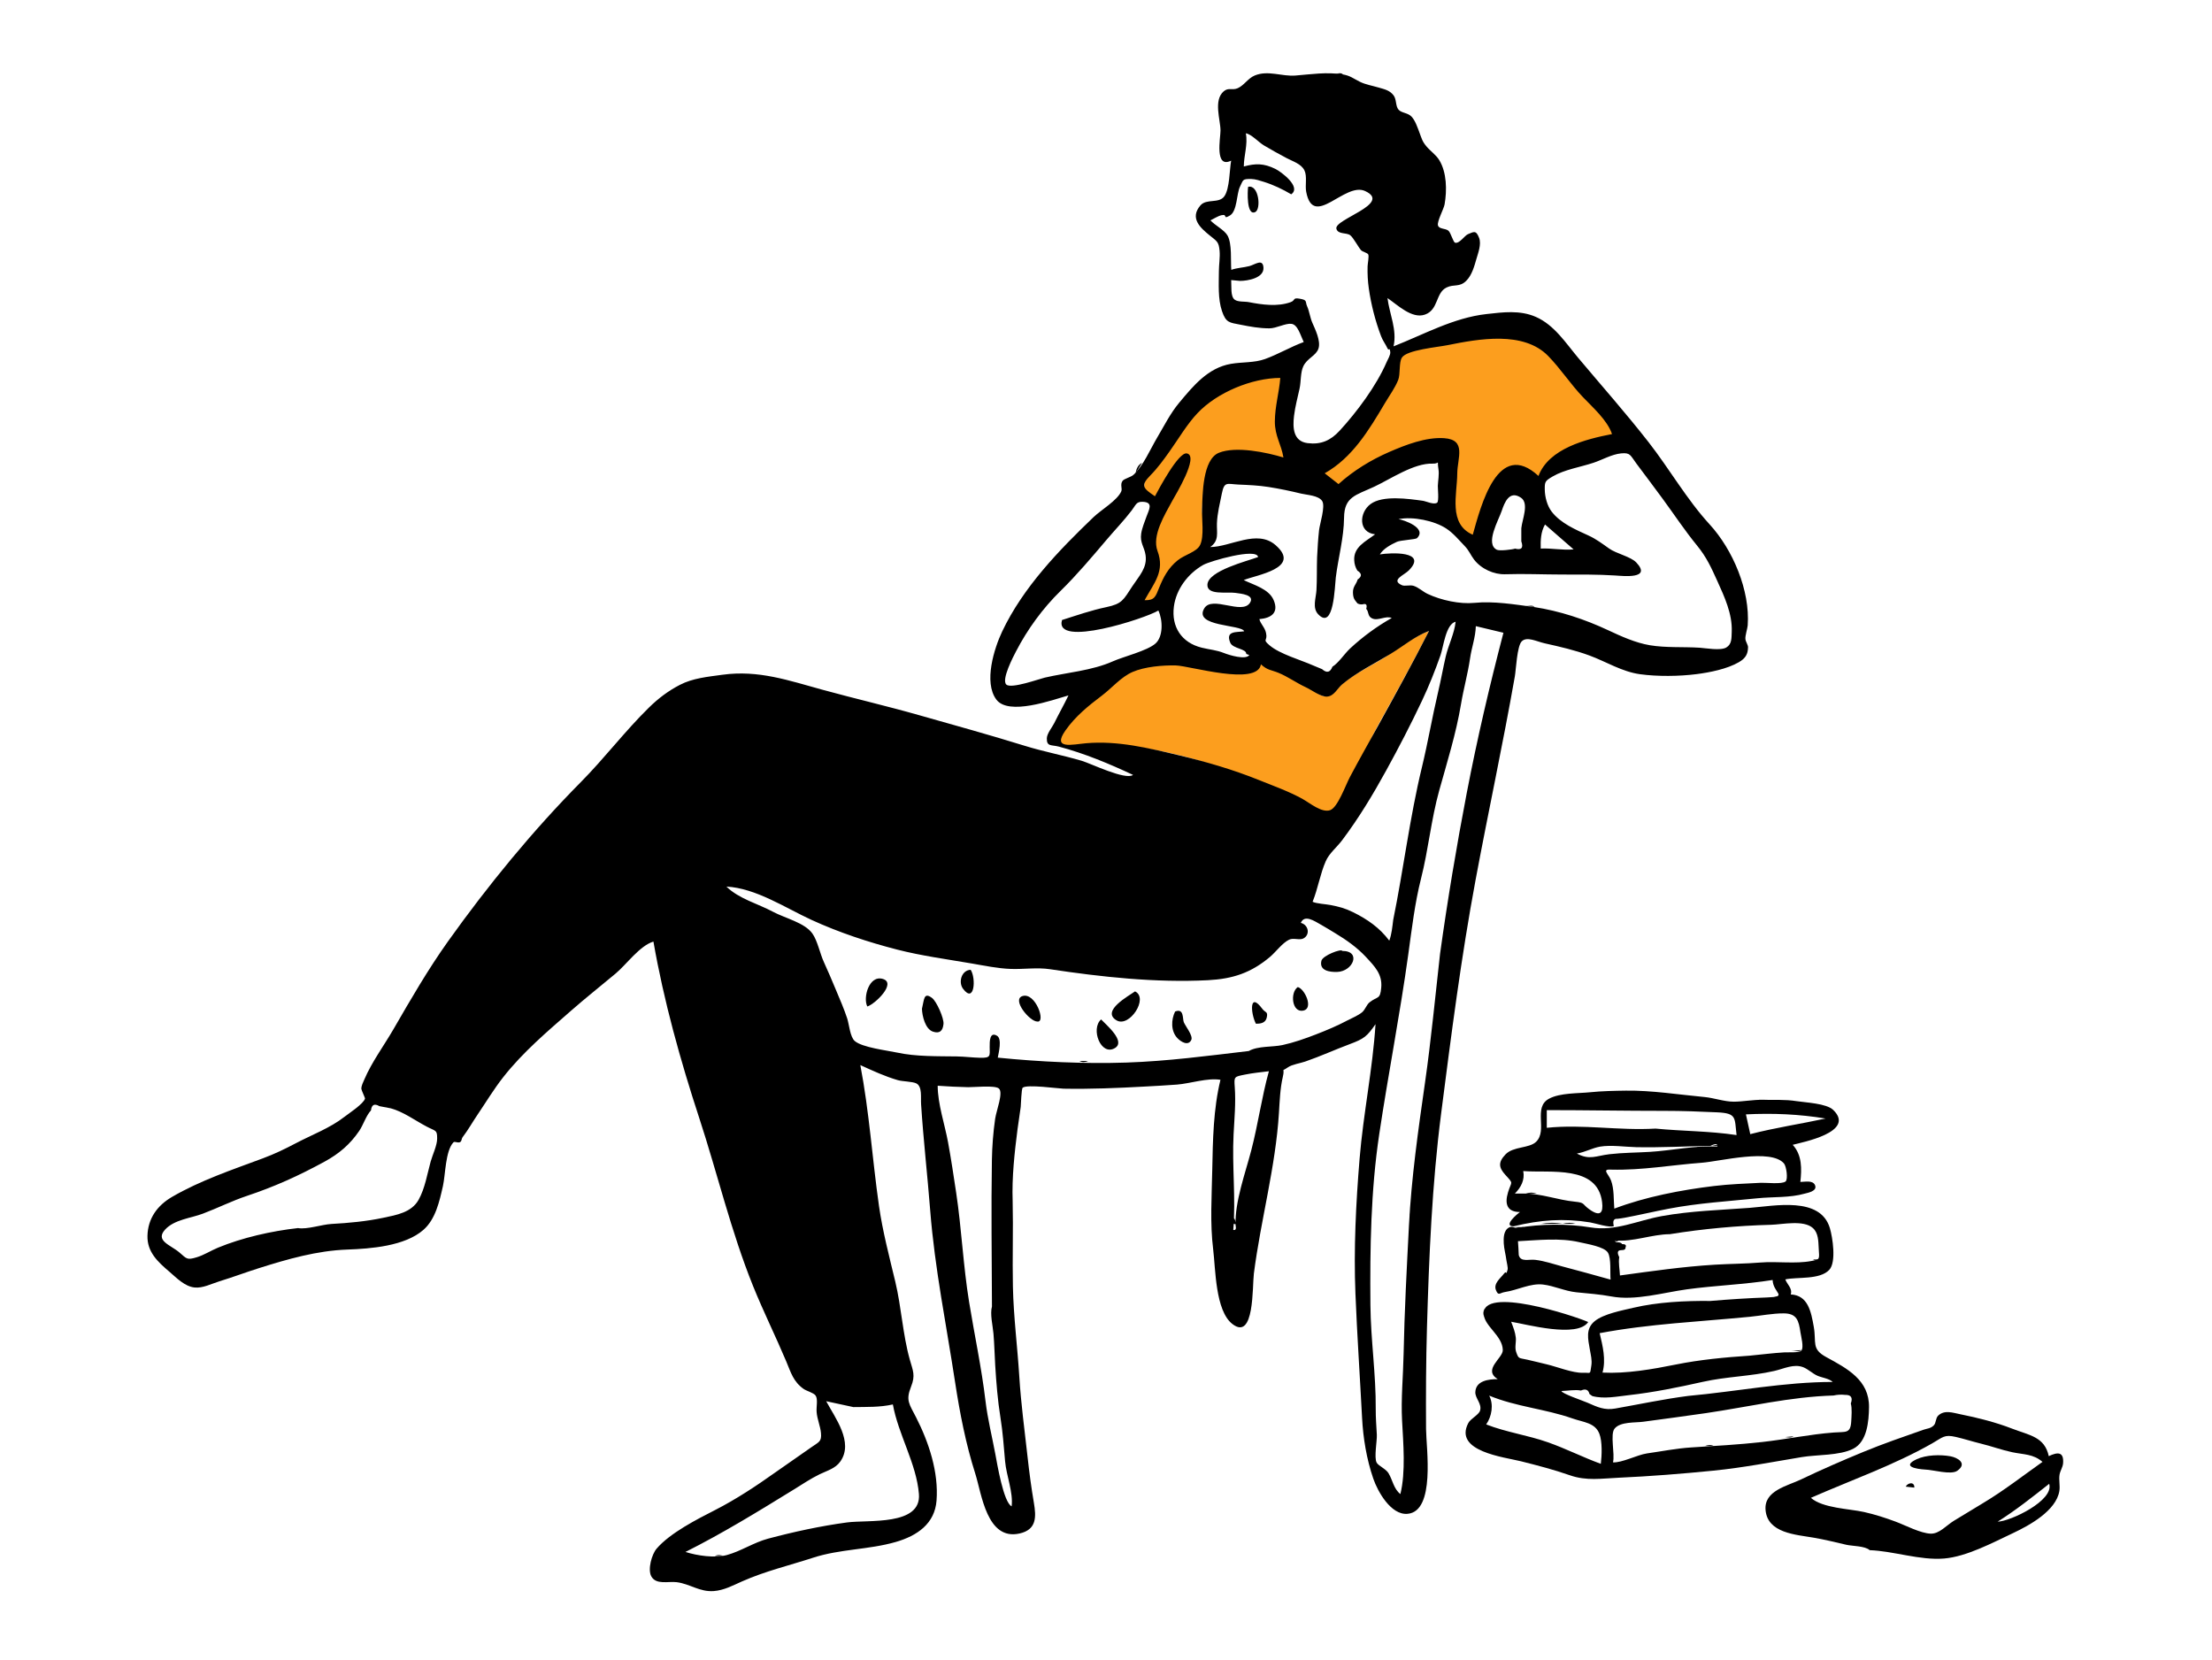 <svg width="765" height="574" viewBox="0 0 765 574" fill="none" xmlns="http://www.w3.org/2000/svg">
<path fill-rule="evenodd" clip-rule="evenodd" d="M494.18 218.238C488.483 229.376 482.464 240.218 476.388 251.153C473.17 256.942 462.795 280.884 460.115 281.799C457.23 282.784 439.554 272.389 434.481 270.353C425.466 266.735 416.9 263.309 407.483 261.077C396.939 258.579 386.311 256.737 375.374 257.665C370.583 258.073 362.655 259.231 367.416 252.501C370.886 247.594 374.248 243.075 378.962 239.53C382.393 236.949 387.422 232.216 391.439 230.492C395.653 228.683 401.869 229.084 406.399 229.19C411.295 229.306 434.634 236.588 435.918 228.998C438.298 231.164 439.685 230.327 442.412 231.384C445.487 232.577 447.404 234.891 450.457 236.289C452.437 237.196 456.088 240.782 458.29 240.804C461.217 240.833 462.005 238.409 464.107 236.62C468.817 232.61 475.087 229.971 480.197 226.488C484.696 223.419 488.98 220.221 494.18 218.238ZM442.905 130.199C442.505 135.284 443.877 140.008 443.844 145.24C443.83 147.523 443.726 149.805 444.42 152.005C445.042 153.977 444.607 157.519 444.937 159.583C439.113 157.81 428.293 155.181 422.347 157.572C416.662 159.858 415.947 170.427 415.746 175.568C415.61 179.072 417.165 184.47 415.986 187.824C415.436 189.389 415.432 189.894 415.466 190.035L415.471 190.05C415.358 189.992 414.902 189.993 413.292 191.155C411.696 192.305 409.791 192.94 408.214 194.21C405.346 196.524 404.854 199.147 403.439 202.5C402.064 205.758 398.401 208.653 394.313 208.534C397.599 202.578 402.163 197.015 399.544 190.018C397.568 184.738 401.031 178.541 403.755 173.525C404.657 171.864 414.656 159.136 410.225 158.239C407.349 157.655 400.745 171.166 399.481 173.525C395.958 171.143 394.375 168.206 397.087 164.618C399.17 161.863 401.728 159.506 403.755 156.653C407.047 152.023 410.255 146.495 414.165 142.382C421.032 135.16 433.018 130.243 442.905 130.199ZM415.471 190.05C415.509 190.077 415.493 190.102 415.475 190.063L415.471 190.05ZM535.185 122.308C539.573 126.512 545.123 129.998 549.363 134.409C553.075 138.271 558.073 144.767 559.836 149.926C550.789 151.67 535.756 157.011 532.154 166.506C518.083 153.589 512.64 177.204 509.848 187.078C501.613 183.515 503.255 171.652 503.364 164.725C503.449 159.231 506.795 152.728 498.817 152.278C492.855 151.943 487.065 154.371 481.688 156.644C474.979 159.481 467.941 163.725 462.521 168.6L456.875 164.204C466.138 159.004 470.966 149.061 476.388 139.956C478.117 137.054 480.427 133.826 481.688 130.689C482.561 128.519 483.175 124.14 484.131 122.211C485.636 119.178 500.332 118.343 504.225 117.562C514.503 115.499 526.787 114.262 535.185 122.308Z" fill="#FC9E1E"/>
<path fill-rule="evenodd" clip-rule="evenodd" d="M532.843 189.703C536.639 189.509 540.419 190.357 544.215 189.988C540.919 187.117 537.624 184.246 534.327 181.376C532.871 183.933 532.765 186.842 532.843 189.703ZM442.777 130.689C432.951 130.732 420.965 135.667 414.139 142.876C410.522 146.696 407.534 151.825 404.475 156.117C402.424 158.997 400.421 161.776 397.93 164.307C394.299 167.995 395.339 168.838 399.43 171.615C400.725 169.189 407.59 156.216 410.468 156.799C414.84 157.687 406.396 171.39 405.473 173.097C402.742 178.148 398.331 185.203 400.313 190.53C402.928 197.562 399.136 201.569 395.843 207.561C399.301 207.661 399.642 206.313 400.833 203.364C402.364 199.573 404.034 196.407 407.27 193.786C409.776 191.758 413.876 190.903 415.053 188.453C416.51 185.425 415.596 179.444 415.714 176.075C415.893 170.956 415.906 158.853 421.547 156.579C427.458 154.196 438.085 156.442 443.863 158.207C443.142 153.696 440.866 150.749 440.897 145.735C440.931 140.488 442.376 135.805 442.777 130.689ZM367.29 214.413C372.43 212.785 377.303 211.071 382.591 209.962C388.125 208.801 388.495 207.473 391.615 202.727C393.979 199.13 396.848 196.325 396.178 191.92C395.749 189.094 394.201 187.717 394.667 184.539C394.955 182.569 395.874 180.419 396.539 178.546C397.353 176.248 399.041 173.641 395.116 173.528C392.949 173.465 392.843 174.608 391.376 176.528C388.669 180.074 385.554 183.294 382.673 186.695C377.67 192.601 372.365 198.885 366.78 204.35C360.633 210.365 355.326 217.619 351.353 225.318C350.619 226.74 346.156 235.115 348.06 236.757C349.808 238.266 359.532 234.748 361.305 234.337C368.958 232.56 377.645 231.926 384.876 228.7C388.559 227.055 396.689 225.093 399.599 222.549C402.304 220.185 402.182 214.457 400.612 211.123C396.219 213.857 364.458 224.168 367.29 214.413ZM462.91 167.411C468.039 162.779 474.101 159.063 480.434 156.309C486.098 153.846 493.135 151.1 499.436 151.528C507.288 152.06 504.007 158.384 503.979 163.77C503.942 170.916 500.81 181.211 509.343 184.919C512.129 175.024 518 151.625 532.065 164.591C535.66 155.076 548.48 151.856 557.507 150.109C555.871 145.302 550.901 140.951 547.456 137.343C543.147 132.829 539.744 127.539 535.427 123.111C526.898 114.367 511.447 117.175 500.649 119.355C497.045 120.082 486.596 120.995 484.849 123.642C483.754 125.302 484.366 129.358 483.555 131.388C482.436 134.185 480.526 136.777 478.993 139.36C473.399 148.786 467.709 158.272 458.138 163.669L462.91 167.411ZM494.21 218.189C489.146 220.132 485.421 223.381 480.929 226.117C475.483 229.435 469.097 232.542 464.21 236.64C462.421 238.139 461.416 240.728 458.948 240.896C456.801 241.042 453.529 238.548 451.625 237.676C448.432 236.21 445.381 233.989 442.172 232.682C439.535 231.608 438.368 231.828 436.086 229.74C434.806 237.358 411.521 230.237 406.636 230.121C402.117 230.014 395.917 230.549 391.711 232.365C387.704 234.096 384.571 237.905 381.14 240.5C376.438 244.058 371.951 247.657 368.489 252.583C363.739 259.338 370.905 257.426 375.684 257.018C386.592 256.086 397.202 258.684 407.718 261.191C417.117 263.432 426.399 266.12 435.397 269.753C440.457 271.797 445.783 273.676 450.542 276.332C453.051 277.733 457.121 281.163 459.999 280.174C462.64 279.268 465.271 271.7 466.872 268.677C469.98 262.809 473.25 257.04 476.46 251.229C482.522 240.253 488.528 229.369 494.21 218.189ZM431.894 363.455C435.015 361.663 440.103 362.146 443.554 361.395C447.453 360.546 451.374 359.163 455.093 357.722C458.858 356.262 462.416 354.769 465.857 352.943C467.431 352.108 469.528 351.285 470.982 350.127C472.154 349.193 472.581 347.458 473.662 346.611C476.481 344.4 477.309 345.787 477.687 341.522C478.097 336.89 475.498 334.266 472.263 330.8C469.366 327.697 465.604 325.015 461.964 322.833C460.354 321.868 458.634 320.781 456.991 319.86C454.506 318.465 451.175 316.145 449.87 319.14C452.587 319.833 453.185 323.303 450.734 324.549C449.387 325.234 447.349 324.228 445.831 324.956C443.487 326.08 441.232 329.215 439.226 330.904C432.641 336.448 426.343 338.526 417.724 338.972C399.714 339.901 380.854 337.846 363.19 335.177C358.644 334.49 354.106 335.234 349.517 335.07C345.053 334.911 340.398 333.934 336.009 333.18C327.556 331.728 318.646 330.533 310.324 328.397C300.26 325.813 290.161 322.47 280.712 318.141C271.648 313.988 261.404 307.126 251.223 306.597C255.567 310.85 262.077 312.489 267.303 315.291C271.574 317.579 278.253 319.049 280.951 322.821C282.708 325.275 283.589 329.784 284.916 332.662C286.383 335.848 287.737 339.084 289.096 342.317C290.46 345.57 291.882 348.824 292.99 352.175C293.676 354.253 293.971 358.562 295.592 359.984C298.177 362.252 306.829 363.258 310.313 364.012C316.817 365.422 324.237 365.234 330.871 365.332C333.613 365.372 336.376 365.747 338.996 365.797C342.675 365.868 342.324 365.231 342.272 362.037C342.242 360.119 342.28 356.631 344.846 358.21C346.594 359.287 345.391 364.055 345.067 365.749C359.711 367.207 374.991 367.94 389.565 367.453C403.899 366.973 417.736 365.124 431.894 363.455ZM498.029 329.839C500.613 311.284 503.762 292.419 507.286 274.104C510.848 255.596 515.131 237.256 519.948 218.818C516.766 218.057 513.584 217.297 510.402 216.536C510.284 220.421 508.971 223.796 508.41 227.663C507.637 233.001 506.159 238.184 505.275 243.504C503.594 253.617 500.48 263.512 497.736 273.374C494.94 283.428 494.006 293.785 491.436 303.89C489.319 312.214 488.237 321.384 487.054 329.941C484.186 350.703 480.099 371.505 476.988 392.276C474.071 411.751 473.778 431.621 473.946 451.278C474.05 463.279 475.88 475.245 475.784 487.262C475.761 490.233 476.011 493.194 476.165 496.16C476.274 498.252 475.15 504.052 476.104 505.805C476.707 506.915 479.299 507.938 480.217 509.479C481.669 511.917 481.974 514.831 484.306 516.676C486.196 509.054 485.303 498.993 484.89 491.214C484.49 483.719 485.266 475.972 485.419 468.362C485.717 453.432 486.508 438.722 487.274 423.785C488.113 407.405 490.499 390.626 492.83 374.368C494.949 359.586 496.363 344.542 498.029 329.839ZM428.866 97.14C427.842 97.045 426.817 96.95 425.792 96.854C425.945 99.013 425.489 102.51 427.011 103.637C428.164 104.49 430.5 104.21 431.898 104.483C436.481 105.378 441.791 106.128 446.34 104.496C448.108 103.862 446.973 102.868 449.407 103.281C452.339 103.779 451.268 104.243 452.115 106.072C452.767 107.484 453.103 109.886 453.843 111.581C454.834 113.849 456.842 117.907 455.983 120.526C455.149 123.072 452.036 123.841 450.713 126.724C449.729 128.867 449.961 131.983 449.45 134.344C448.768 137.493 447.905 140.629 447.525 143.836C447.045 147.876 447.209 152.616 452.215 153.243C456.861 153.825 460.182 152.332 463.297 148.949C469.247 142.49 476.041 133.372 479.536 125.248C479.944 124.299 480.949 122.714 480.809 121.699C480.532 119.689 480.411 121.723 479.774 120.327C479.166 118.993 478.212 117.782 477.651 116.301C475.632 110.98 474.202 105.403 473.393 99.77C473.026 97.219 472.903 94.699 472.966 92.122C472.986 91.243 473.515 88.601 473.199 87.999C472.879 87.388 471.205 87.107 470.683 86.501C469.716 85.379 468.054 82.208 466.982 81.368C465.664 80.335 462.715 81.153 462.179 79.099C461.322 75.811 481.595 70.457 472.124 66.07C465.053 62.795 454.207 79.351 451.735 66.323C451.306 64.067 452.122 61.003 451.132 58.935C450.038 56.649 447.06 55.795 444.98 54.682C442.325 53.264 439.644 51.807 437.064 50.253C435.295 49.189 432.745 46.362 430.862 46.103C431.603 49.94 430.182 53.743 430.158 57.573C434.238 56.469 437.046 56.446 441.072 58.409C442.99 59.343 450.215 64.645 446.554 67.195C443.588 65.442 440.416 63.922 437.11 62.891C435.806 62.484 434.178 61.931 432.791 61.903C429.572 61.838 430.025 62.175 428.817 64.602C427.651 66.94 427.902 73.039 425.344 74.532C422.699 76.076 424.739 73.915 422.48 74.414C421.192 74.699 419.788 75.657 418.609 76.198C420.224 77.952 423.486 79.553 424.558 81.501C426.121 84.341 425.578 90.216 425.823 93.323C427.87 92.59 430.024 92.56 432.099 92.016C434.049 91.504 436.753 89.288 436.956 92.546C437.183 96.177 431.444 97.14 428.866 97.14ZM455.502 192.734C455.662 189.597 455.836 186.46 456.185 183.336C456.421 181.238 458.413 175.152 457.287 173.309C456.062 171.305 451.958 171.177 449.983 170.696C446.197 169.773 442.566 169.017 438.718 168.407C435.178 167.847 431.844 167.729 428.277 167.567C424.393 167.392 423.431 166.361 422.572 170.641C421.897 174.006 420.992 177.511 420.866 180.957C420.748 184.191 421.725 186.998 418.52 189.178C425.558 189.178 434.724 182.912 441.147 188.515C450.334 196.528 434.346 198.836 430.13 200.605C433.635 202.309 438.838 203.646 440.487 207.537C442.339 211.897 439.652 213.751 435.541 214.1C435.928 215.781 437.408 216.873 437.849 218.894C438.494 221.857 436.4 220.876 439.072 223.168C442.591 226.186 449.835 228.203 454.15 230.125C455.16 230.577 456.183 231.001 457.217 231.398C458.834 232.837 460.027 232.563 460.799 230.575C463.012 229.174 464.983 226.048 466.947 224.229C471.315 220.183 476.137 216.632 481.329 213.71C479.176 212.819 476.603 214.833 474.537 213.853C472.868 213.06 473.497 211.619 472.498 210.539C472.898 209.131 472.475 208.616 471.228 208.994C470.605 209.061 470.025 208.955 469.488 208.678C468.444 207.384 467.975 206.96 467.906 204.961C467.832 202.84 469.061 202.092 469.532 200.394C471.064 199.35 471.029 198.324 469.427 197.319C468.769 196.242 468.409 195.074 468.35 193.814C468.045 189.137 472.315 187.252 475.571 184.777C469.741 184.137 469.963 177.299 473.997 174.31C478.178 171.211 487.031 172.48 492.087 173.179C493.138 173.323 495.979 174.679 497.042 173.815C497.694 173.285 497.233 168.804 497.263 168.013C497.332 166.218 497.768 164.078 497.482 162.292C496.883 158.552 498.152 160.436 495.46 160.332C489.053 160.083 480.895 165.676 475.258 168.313C468.949 171.264 464.895 171.718 464.829 179.036C464.766 185.966 462.823 192.87 461.974 199.689C461.604 202.667 461.339 218.138 455.889 212.429C453.776 210.214 455.13 206.809 455.286 204.077C455.5 200.319 455.373 196.503 455.502 192.734ZM103.053 424.69C106.172 425.243 111.252 423.453 114.654 423.265C120.604 422.938 126.731 422.371 132.56 421.133C137.12 420.164 142.316 419.312 144.776 414.898C146.974 410.953 147.751 406.013 148.935 401.707C149.564 399.422 151.186 396.107 151.186 393.742C151.186 390.668 150.772 391.274 147.565 389.591C143.507 387.462 139.559 384.495 135.182 383.287C133.858 383.028 132.533 382.775 131.207 382.526C129.492 381.531 128.523 382.021 128.299 383.992C126.625 385.758 125.644 389.011 124.239 391.076C121.037 395.783 117.234 398.99 112.265 401.705C103.325 406.588 94.995 410.356 85.419 413.549C80.142 415.309 75.276 417.777 70.118 419.717C65.986 421.271 60.283 421.744 57.109 425.203C53.527 429.106 59.032 430.525 62.092 433.163C64.599 435.325 64.648 435.822 68.078 434.772C70.633 433.99 72.898 432.495 75.351 431.481C83.756 428.009 93.928 425.699 103.053 424.69ZM295.129 486.594C291.997 485.916 288.864 485.239 285.732 484.563C288.813 490.313 295.292 498.728 290.641 505.383C288.904 507.87 286.013 508.579 283.43 509.841C280.305 511.368 277.42 513.323 274.465 515.143C262.281 522.644 249.899 530.252 237.061 536.689C241.08 537.986 247.26 538.884 251.398 537.754C256.219 536.437 260.681 533.415 265.63 532.093C274.507 529.724 283.852 527.707 292.871 526.491C300.243 525.498 318.697 527.742 317.801 516.655C316.95 506.128 310.662 496.086 308.791 485.679C304.2 486.699 299.82 486.52 295.129 486.594ZM481.831 318.111C485.401 300.588 487.534 282.768 491.745 265.371C493.846 256.693 495.327 247.895 497.379 239.214C498.334 235.175 499.055 231.097 499.985 227.066C500.927 222.985 502.954 219.218 503.418 214.999C500.006 215.843 499.217 223.657 498.183 226.597C496.286 231.99 494.217 237.172 491.779 242.335C487.904 250.542 483.792 258.461 479.42 266.417C474.811 274.81 469.943 282.881 464.184 290.545C462.293 293.063 459.725 295.037 458.506 297.799C456.588 302.144 455.782 307.324 453.95 311.846C455.24 312.5 458.572 312.664 460.154 312.976C463.097 313.556 465.158 314.072 467.984 315.472C472.963 317.937 477.146 320.858 480.472 325.293C481.308 323.017 481.526 320.521 481.831 318.111ZM343.06 451.805C343.001 434.93 342.762 417.91 343.038 401.159C343.114 396.508 343.493 391.49 344.168 386.874C344.591 383.973 347.083 377.806 345.445 376.415C344.045 375.226 336.655 376.009 334.841 375.966C331.324 375.885 327.817 375.728 324.293 375.464C324.293 381.718 326.736 388.82 327.872 395.007C328.93 400.778 329.8 406.581 330.673 412.379C332.564 424.933 333.102 437.661 335.155 450.249C337.014 461.663 339.468 473.029 340.821 484.441C341.563 490.705 343.066 496.616 344.233 502.876C344.843 506.141 347.066 519.588 349.865 520.91C350.458 516.086 348.039 510.262 347.606 505.384C347.159 500.349 346.813 495.279 345.997 490.217C345.038 484.274 344.554 478.184 344.186 472.168C343.962 468.486 343.893 464.816 343.575 461.138C343.345 458.468 342.335 454.423 343.06 451.805ZM431.006 226.141C431.122 224.303 426.366 224.377 425.48 222.265C423.683 217.976 427.779 218.748 430.297 218.304C429.399 215.919 412.586 216.788 416.503 210.349C419.22 205.881 429.525 212.719 432.279 208.474C434.089 205.685 429.163 205.302 427.209 205.022C424.27 204.601 417.344 205.962 417.572 202.147C417.859 197.354 431.323 194.046 435.099 192.638C434.681 189.356 418.476 194.022 416.132 195.352C410.824 198.364 406.757 203.766 405.978 209.771C405.071 216.758 408.614 222.26 415.592 223.974C418.502 224.689 420.652 224.769 423.344 225.843C425.116 226.55 430.849 228.312 432.063 226.529C431.71 226.4 431.358 226.27 431.006 226.141ZM526.133 182.685C526.402 179.701 528.913 174.085 526.02 172.124C521.97 169.381 520.292 173.902 519.375 176.617C518.252 179.933 513.535 188.049 517.66 190.115C518.619 190.595 523.166 190.036 523.968 189.719C526.203 190.302 526.923 189.465 526.133 187.208V182.685ZM427.307 423.625C427.053 415.471 430.703 405.668 432.772 397.681C435.118 388.632 436.354 379.402 438.839 370.452C436.074 370.785 433.285 371.057 430.553 371.612C426.827 372.369 426.761 372.249 427.028 375.905C427.428 381.393 426.904 386.775 426.621 392.262C426.053 403.249 427.436 414.416 426.517 425.332C427.337 425.541 427.6 424.971 427.307 423.625ZM530.474 209.913C539.426 211.284 548.006 214.122 556.152 217.936C560.643 220.038 565.589 222.296 570.607 223.136C576.182 224.069 582.095 223.631 587.788 223.991C589.795 224.118 595.072 225.093 597.029 223.912C598.967 222.743 598.815 220.761 598.906 218.398C599.142 212.321 596.391 206.371 593.917 200.918C591.796 196.241 590.191 192.669 586.899 188.645C582.671 183.477 578.989 177.9 575.029 172.506C572.044 168.44 569.027 164.432 565.984 160.371C563.807 157.463 563.91 156.463 560.629 156.788C557.399 157.109 554.145 159.019 551.102 160.031C546.585 161.533 541.116 162.358 536.997 164.76C534.334 166.313 534.215 166.599 534.246 169.31C534.275 171.835 535.089 174.914 536.599 176.889C539.737 180.99 544.938 183.16 549.401 185.206C551.984 186.389 554.215 188.067 556.514 189.699C558.99 191.458 563.986 192.495 565.882 194.5C571.399 200.341 561.355 199.186 558.549 199.01C552.493 198.629 546.47 198.687 540.369 198.682C533.71 198.678 527.104 198.368 520.539 198.585C516.694 198.712 512.282 196.762 509.791 193.511C508.585 191.936 508.115 190.447 506.538 188.813C504.47 186.674 502.673 184.42 500.158 182.765C496.044 180.056 488.567 178.523 483.669 179.534C485.423 179.779 493.671 182.587 490.04 186.117C489.598 186.546 484.292 186.828 483.139 187.358C481.058 188.313 478.434 189.703 477.214 191.721C480.768 191.125 493.95 190.436 487.225 197.256C485.575 198.93 480.835 200.601 484.868 202.381C485.794 202.79 487.648 202.211 488.841 202.58C490.613 203.128 492.062 204.596 493.723 205.378C498.433 207.6 504.926 208.971 509.841 208.484C516.638 207.81 523.722 209.023 530.474 209.913ZM350.217 415.406C350.449 425.203 350.095 435.058 350.305 444.9C350.528 455.411 351.876 465.711 352.519 476.116C353.096 485.441 354.355 494.589 355.378 503.87C355.966 509.215 356.645 514.327 357.549 519.632C358.397 524.596 358.541 528.971 352.606 530.306C341.259 532.859 339.496 516.535 337.303 509.657C334.03 499.392 331.931 488.616 330.308 477.975C327.289 458.157 323.274 438.615 321.707 418.629C320.742 406.322 319.343 394.141 318.549 381.846C318.394 379.436 319.008 375.724 316.892 374.651C315.619 374.006 312.115 374.001 310.508 373.533C306.032 372.232 301.904 370.314 297.537 368.325C300.636 384.531 301.66 400.656 303.985 417.004C305.218 425.678 307.579 434.666 309.624 443.204C311.744 452.051 312.215 461.577 314.66 470.231C315.737 474.046 316.649 475.6 315.086 479.515C313.168 484.321 314.441 485.471 316.845 490.191C321.269 498.874 324.646 509.122 323.896 518.911C323.284 526.906 317.243 531.092 309.76 533.249C300.4 535.946 290.598 535.628 281.181 538.691C272.977 541.359 264.641 543.331 256.674 546.854C253.461 548.274 250.409 549.959 246.841 550.22C241.949 550.576 238.65 547.736 234.029 547.145C231.14 546.776 226.911 548.154 225.248 545.126C223.929 542.726 225.421 537.488 227.078 535.556C231.729 530.126 241.043 525.395 247.316 522.191C254.546 518.499 261.541 513.876 268.239 509.111C272.299 506.221 276.44 503.448 280.497 500.554C283.181 498.638 284.201 498.626 283.927 495.582C283.708 493.154 282.614 490.8 282.423 488.315C282.276 486.411 282.943 483.815 282.044 482.573C281.382 481.656 278.897 481.01 277.921 480.316C274.349 477.783 273.537 474.651 271.915 470.798C268.23 462.049 263.996 453.546 260.438 444.726C252.798 425.79 248.137 405.879 241.803 386.556C235.333 366.815 229.547 346.091 225.983 325.61C221.215 327.061 216.715 333.482 212.918 336.659C207.787 340.953 202.53 345.105 197.499 349.516C189.252 356.748 180.902 363.781 174.088 372.441C170.804 376.612 168.116 381.101 165.144 385.483C163.427 388.014 161.826 390.88 159.966 393.288C159.668 393.675 159.659 394.468 159.337 394.798C158.629 395.521 157.277 394.558 156.823 395.034C154.021 397.964 154.058 406.284 153.184 410.15C151.981 415.478 150.63 421.605 146.469 425.277C140.043 430.949 128.191 431.828 120.058 432.122C109.62 432.5 99.495 435.409 89.592 438.533C84.973 439.99 80.475 441.694 75.838 443.108C73.172 443.924 70.13 445.547 67.282 445.235C63.848 444.859 61.136 441.969 58.62 439.821C54.596 436.385 50.87 432.998 51 427.361C51.145 421.394 54.377 416.89 59.469 413.926C69.314 408.195 80.325 404.522 90.937 400.562C95.003 399.044 98.484 397.364 102.373 395.32C107.866 392.431 114.191 390.073 119.065 386.26C120.503 385.134 125.784 381.686 126.235 379.908C126.294 379.676 124.974 376.961 124.968 376.53C124.955 375.422 125.611 374.223 126.014 373.275C128.553 367.306 132.812 361.558 136.068 355.929C142.031 345.619 148.017 335.255 154.93 325.558C168.716 306.226 184.202 287.298 200.916 270.422C209.064 262.195 216.105 252.864 224.368 244.751C227.641 241.537 231.097 238.92 235.131 236.834C239.627 234.509 244.675 234.053 249.829 233.343C262.319 231.624 272.749 235.319 284.475 238.534C295.56 241.573 306.657 244.136 317.804 247.302C330.047 250.778 342.163 254.112 354.367 257.901C360.887 259.925 367.595 261.167 374.146 263.11C377.301 264.044 389.227 269.901 391.857 267.977C383.571 264.089 375.083 260.546 366.219 258.199C363.609 257.509 361.941 258.273 362.038 255.275C362.092 253.64 363.929 251.433 364.59 250.088C366.174 246.866 367.967 243.717 369.517 240.486C363.898 242.081 348.793 247.604 344.558 241.895C340.127 235.919 343.827 224.203 346.604 218.352C353.854 203.079 366.185 190.333 378.2 178.82C380.8 176.33 386.402 173.079 387.787 169.909C388.208 168.945 387.292 167.529 388.242 166.276C388.807 165.532 391.077 165.022 391.984 164.219C395.288 161.295 397.924 155.141 400.207 151.307C402.597 147.291 404.752 142.943 407.756 139.34C412.67 133.449 417.744 127.204 425.701 125.826C429.604 125.151 433.749 125.511 437.489 124.164C442.013 122.533 446.311 119.965 450.879 118.277C449.746 115.947 448.827 112.242 446.628 111.988C444.512 111.742 441.407 113.562 438.984 113.549C435.446 113.529 432.425 112.964 429.011 112.289C425.231 111.542 423.986 111.678 422.609 107.578C421.164 103.283 421.528 98.295 421.54 93.834C421.546 91.654 421.978 88.948 421.792 86.809C421.514 83.585 420.887 83.461 418.36 81.411C415.203 78.849 411.311 75.46 415.178 71.009C417.268 68.604 421.562 70.475 423.414 67.891C425.299 65.259 425.208 58.647 425.782 55.556C419.97 58.413 422.101 47.732 422.1 45.162C422.099 41.423 419.593 34.697 423.201 31.586C424.878 30.142 426.123 31.337 428.04 30.507C430.227 29.559 431.604 27.075 433.931 26.111C438.556 24.196 443.279 26.503 448.027 26.122C453.474 25.686 458.825 24.843 464.301 25.718C466.897 26.13 467.989 27.116 470.185 28.221C472.296 29.284 474.438 29.574 476.731 30.258C478.772 30.867 480.561 31.175 481.94 32.953C483.03 34.36 482.586 36.726 483.687 37.939C484.773 39.134 486.92 38.961 488.214 40.38C489.457 41.742 490.2 43.992 490.845 45.687C491.718 47.97 491.82 48.828 493.356 50.655C494.695 52.249 496.623 53.532 497.741 55.35C500.374 59.638 500.441 65.837 499.601 70.66C499.315 72.303 496.935 76.548 497.307 77.945C497.662 79.275 499.894 78.925 500.905 79.767C501.778 80.494 502.547 83.732 503.236 83.93C504.724 84.357 506.559 81.418 507.687 80.978C509.646 80.211 510.466 79.425 511.552 82.313C512.356 84.457 511.236 87.365 510.645 89.411C509.895 92.014 509.065 95.15 507.076 97.119C504.738 99.434 502.866 98.168 500.286 99.415C496.419 101.283 497.56 107.125 492.802 108.794C488.268 110.385 483.272 105.38 479.843 103.079C480.553 108.665 483.227 114.047 481.944 119.771C492.372 115.685 502.686 109.887 514.051 108.61C519.846 107.958 525.7 107.186 531.17 109.592C537.573 112.407 541.496 118.618 545.83 123.779C553.976 133.478 562.333 142.906 570.151 152.917C577.322 162.101 583.367 172.742 591.26 181.341C599.263 190.061 605.303 204.209 604.427 216.284C604.348 217.374 603.503 219.85 603.635 221.025C603.739 221.926 604.557 223.067 604.544 223.793C604.5 226.236 603.692 227.643 601.363 228.999C597.325 231.35 591.309 232.54 586.746 233.124C580.684 233.899 573.259 233.983 567.193 233.155C560.938 232.299 555.439 228.798 549.687 226.682C544.64 224.825 539.573 223.666 534.27 222.481C531.345 221.827 528.107 220.018 526.3 221.769C524.64 223.379 524.296 231.636 523.909 233.832C519.714 257.631 514.729 280.624 510.313 304.303C505.309 331.141 501.887 357.969 498.407 385.035C495.244 409.639 494.21 434.521 493.503 459.101C493.165 470.827 493.116 482.426 493.187 494.162C493.228 500.733 496.513 522.669 486.771 523.508C481.047 524.004 476.467 515.796 474.933 511.32C472.628 504.595 471.428 497.353 471.06 490.288C470.317 475.986 469.342 461.674 468.765 447.367C468.14 431.866 468.935 416.08 470.209 400.63C471.492 385.077 474.723 369.751 475.714 354.174C472.741 358.418 471.789 359.215 466.837 361.063C461.655 362.997 456.669 365.286 451.44 367.09C449.661 367.703 446.885 368.088 445.426 369.092C442.735 370.946 444.503 368.843 443.644 372.45C442.726 376.304 442.553 380.931 442.309 384.891C441.164 403.476 436.015 421.93 433.64 440.417C433.067 444.88 433.885 463.829 426.203 457.857C420.287 453.258 420.405 438.813 419.563 432.046C418.443 423.027 419.067 413.754 419.244 404.68C419.446 394.346 419.619 383.507 422.085 373.416C417.673 372.661 411.537 374.718 407.096 375.064C403.25 375.363 399.418 375.554 395.595 375.764C386.476 376.265 377.084 376.664 367.812 376.485C366.124 376.452 355.096 374.908 353.686 376.153C353.228 376.557 353.089 382.118 353.003 382.797C352.678 385.352 352.238 387.904 351.91 390.445C350.863 398.566 349.917 407.287 350.217 415.406Z" fill="black"/>
<path fill-rule="evenodd" clip-rule="evenodd" d="M513.986 492.591C520.945 495.31 528.331 496.297 535.349 498.775C541.623 500.99 547.449 503.967 553.627 506.219C553.988 503.353 554.18 498.5 553.122 495.799C551.624 491.974 547.68 491.881 543.798 490.518C534.348 487.203 524.408 486.504 515.027 482.631C516.633 485.723 515.915 489.817 513.986 492.591ZM634.115 482.589C619.085 483.03 604.722 486.528 589.909 488.691C582.701 489.743 575.487 490.682 568.272 491.664C565.496 492.041 560.436 491.596 558.418 494C556.745 495.991 558.578 502.786 557.835 505.705C560.873 505.929 566.267 503.091 569.564 502.621C574.698 501.891 579.765 500.869 584.952 500.543C593.168 500.025 601.241 499.585 609.443 498.671C617.783 497.741 625.854 496.013 634.261 495.382C638.348 495.074 639.992 495.84 640.232 491.526C640.327 489.839 640.558 487.015 640.085 485.352C640.841 483.307 640.17 482.315 638.073 482.373C636.741 482.223 635.422 482.295 634.115 482.589ZM605.046 468.82C609.11 468.439 613.191 467.892 617.266 467.663C618.092 467.616 622.283 467.868 622.968 467.1C623.936 466.014 622.857 462.039 622.679 460.809C622.075 456.627 621.407 454.195 616.845 454.186C612.995 454.176 609.01 454.991 605.175 455.366C587.766 457.072 570.445 457.793 553.228 461.033C554.277 465.496 555.466 470.1 554.213 474.664C562.472 475.09 571.539 473.501 579.611 471.87C587.861 470.204 596.614 469.377 605.046 468.82ZM577.492 426.801C571.272 426.829 564.699 429.569 558.561 428.958C558.469 430.1 560.434 429.152 560.976 430.221C562.135 430.223 562.538 430.601 562.184 431.357C562.206 431.872 561.943 432.174 561.394 432.261C561.123 432.285 560.852 432.308 560.583 432.331C559.396 432.37 559.201 433.17 560 434.735C559.657 436.673 560.171 439.135 560.246 441.08C571.276 439.579 581.991 438.018 593.099 437.348C598.342 437.032 603.582 437.033 608.82 436.602C614.582 436.127 620.872 437.145 626.506 436.066C629.517 435.489 629.202 435.529 628.982 431.613C628.848 429.234 628.898 426.409 626.961 424.674C623.726 421.775 616.358 423.45 612.49 423.552C600.838 423.86 588.988 424.943 577.492 426.801ZM583.859 482.729C600.521 481.216 617.058 477.902 633.815 477.902C632.63 476.718 630.049 476.413 628.575 475.766C626.894 475.031 625.307 473.463 623.664 472.82C620.366 471.529 617.011 473.323 613.625 474.097C605.456 475.968 597.074 476.032 588.892 477.867C580.433 479.763 571.864 481.511 563.249 482.476C559.148 482.935 554.746 483.865 550.693 482.782C550.364 482.546 550.033 482.311 549.705 482.076C549.351 480.568 548.367 480.165 546.754 480.868C544.705 480.478 542.097 480.981 540.034 481.033C539.951 481.857 547.57 484.44 549.023 485.08C552.523 486.621 554.897 487.75 558.635 487.09C567.053 485.603 575.334 483.828 583.859 482.729ZM525.245 434.014C525.896 436.553 528.63 435.398 530.984 435.678C534.144 436.052 537.288 437.142 540.348 437.964C545.905 439.457 551.465 440.93 556.999 442.509C556.781 440.274 557.275 435.186 556.094 433.203C554.855 431.124 548.979 430.213 546.243 429.579C539.345 427.983 531.978 428.891 524.972 429.227C525.095 430.821 525.187 432.416 525.245 434.014ZM591.496 449.895C598.04 449.34 604.591 448.91 611.154 448.679C618.657 448.416 613.203 447.217 613.045 442.641C603.183 444.215 593.235 444.525 583.404 445.869C575.259 446.985 565.557 449.896 557.249 448.332C553.331 447.595 549.33 447.31 545.162 446.894C541.229 446.501 537.519 444.669 533.634 444.214C529.274 443.702 524.819 446.154 520.481 446.801C518.642 447.076 518.215 448.323 517.347 446.11C516.447 443.814 519.025 441.938 520.041 440.565C521.227 438.962 520.734 441.565 521.392 439.061C521.577 438.36 521.077 436.597 520.985 435.841C520.753 433.93 520.152 431.857 520.059 429.949C519.972 428.198 519.957 425.524 521.859 424.502C523.019 423.878 523.842 424.788 524.854 424.612C532.751 423.238 542.04 423.126 550.049 424.451C558.732 425.887 566.205 422.084 574.763 420.542C584.801 418.733 594.946 418.462 605.072 417.698C613.73 417.045 629.549 413.656 632.847 424.715C633.781 427.848 635.142 436.474 632.629 439.14C629.332 442.641 621.697 441.524 617.433 442.434C618.071 444.248 619.969 445.482 619.313 447.642C625.288 447.925 626.345 453.569 627.28 458.838C628.249 464.289 626.36 466.457 631.57 469.295C638.831 473.251 646.523 477.247 646.381 486.669C646.31 491.407 645.78 498.551 640.915 501.009C636.157 503.414 628.408 503.008 623.164 503.88C613.008 505.571 602.816 507.556 592.599 508.571C581.719 509.652 570.658 510.54 559.76 511.023C553.822 511.287 548.693 512.184 542.958 510.186C537.32 508.222 531.805 506.787 525.988 505.328C520.245 503.89 502.665 501.952 507.788 492.131C508.607 490.56 511.409 489.31 511.861 487.824C512.591 485.427 510.126 483.557 510.229 481.39C510.417 477.428 514.888 476.931 517.975 476.931C512.684 473.621 519.77 469.702 519.728 466.893C519.654 461.942 513.497 458.729 513.148 454.579C512.302 444.48 544.338 454.995 549.269 457.18C545.473 462.808 527.866 457.938 522.621 457.085C523.337 458.964 524.021 460.653 524.228 462.577C524.396 464.145 523.797 465.937 524.345 467.515C525.21 470.01 525.181 469.533 528.245 470.213C530.511 470.716 532.753 471.297 535.012 471.83C538.483 472.649 543.942 474.846 547.381 474.726C550.397 474.621 549.801 475.556 550.354 472.206C550.652 470.406 550.144 468.492 549.84 466.729C549.207 463.032 548.281 459.534 551.509 456.882C554.587 454.353 561.074 453.149 564.849 452.257C573.228 450.278 582.899 449.793 591.496 449.895Z" fill="black"/>
<path fill-rule="evenodd" clip-rule="evenodd" d="M631.367 386.808C622.268 385.283 613.022 384.907 603.815 385.37C604.314 387.648 604.813 389.926 605.313 392.203C613.938 389.981 622.688 388.68 631.367 386.808ZM557.373 404.481C553.723 404.214 556.262 405.846 557.163 408.235C558.271 411.169 558.033 414.88 558.288 417.969C568.965 413.897 581.389 411.514 592.741 410.144C598.125 409.494 603.587 409.308 609 409.03C610.601 408.948 616.38 409.618 617.551 408.542C618.42 407.741 617.81 403.324 616.975 402.349C612.431 397.053 594.866 401.626 588.512 402.1C578.093 402.879 567.864 404.74 557.373 404.481ZM572.538 390.287C581.992 391.196 591.121 391.109 600.576 392.525C599.859 386.516 600.716 384.982 593.898 384.663C587.823 384.379 581.766 384.15 575.719 384.153C562.12 384.16 548.554 383.9 534.94 383.9V390.008C547.53 388.718 559.922 391.047 572.538 390.287ZM527.075 412.747C533.041 412.722 538.68 414.973 544.648 415.556C548.219 415.906 547.097 416.349 549.575 418.142C553.434 420.935 554.545 419.447 554.062 415.651C552.422 402.812 536.165 405.691 526.797 404.977C527.413 408.039 525.998 410.636 523.913 412.747H527.075ZM591.568 396.262C582.986 396.401 574.393 396.889 565.871 396.711C562.057 396.631 557.114 395.875 553.376 396.525C550.637 397.002 548.346 398.397 545.342 398.915C549.754 401.292 551.992 399.686 556.63 399.145C561.265 398.606 565.969 398.616 570.623 398.334C578.265 397.871 586.412 396.041 593.942 396.539C594.079 395.478 593.289 395.386 591.568 396.262ZM523.498 424.07C519.56 424.062 524.977 419.584 525.689 419.139C521.329 419.139 520.274 416.525 521.537 412.324C522.727 408.368 523.607 409.579 520.613 406.284C518.359 403.803 518.018 401.975 520.675 399.201C523.379 396.38 528.855 397.178 531.251 394.848C535.33 390.884 530.066 382.987 535.718 379.95C539.538 377.898 545.696 378.152 549.914 377.719C553.991 377.3 558.211 377.219 562.315 377.163C571.261 377.041 580.553 378.541 589.46 379.367C592.707 379.667 596.357 380.979 599.557 380.982C602.819 380.985 606.236 380.258 609.605 380.342C613.521 380.441 617.293 380.152 621.332 380.794C624.426 381.288 631.65 381.546 634.015 383.847C641.896 391.512 623.208 395.032 619.993 395.893C623.265 399.478 623.129 404.217 622.636 408.73C624.194 408.73 626.879 408.052 627.685 409.799C628.687 411.969 624.98 412.532 624.104 412.785C619.062 414.242 613.161 413.842 607.965 414.371C597.577 415.428 587.315 416.038 577.035 418.006C572.025 418.965 567.045 420.152 562.039 421.086C561.174 421.248 560.305 421.377 559.432 421.475C558.092 421.36 557.659 422.2 558.132 424.001C556.742 424.679 551.561 422.988 549.959 422.729C540.788 421.241 532.583 421.86 523.498 424.07Z" fill="black"/>
<path fill-rule="evenodd" clip-rule="evenodd" d="M708.692 513.128C702.777 517.783 697.278 522.176 690.872 526.221C695.401 526.079 710.461 518.858 708.692 513.128ZM706.382 505.541C703.154 502.767 699.947 503.051 695.95 502.21C692.271 501.435 688.695 500.102 685.022 499.214C682.14 498.518 679.288 497.576 676.416 496.919C672.361 495.989 671.961 497.012 668.231 499.137C655.006 506.674 640.206 511.859 626.275 517.977C630.366 521.578 639.566 521.733 644.678 522.881C648.411 523.718 651.962 524.864 655.537 526.19C658.866 527.426 664.228 530.268 667.739 530.363C670.702 530.443 673.111 527.527 675.662 525.956C679.018 523.889 682.359 521.859 685.741 519.843C692.898 515.579 699.59 510.353 706.382 505.541ZM646.612 536.072C645.086 534.603 640.49 534.667 638.576 534.219C634.805 533.338 631.089 532.422 627.268 531.76C621.067 530.688 611.272 530.207 610.598 522.163C610.037 515.477 618.115 513.891 622.84 511.626C629.945 508.218 637.194 505.074 644.48 502.069C651.31 499.253 658.241 496.871 665.196 494.437C666.552 493.962 667.654 494.028 668.761 492.942C669.634 492.085 669.365 490.422 670.322 489.527C672.514 487.477 675.359 488.555 677.993 489.081C683.976 490.274 690.188 491.841 695.892 494.055C701.82 496.355 707.122 496.836 708.545 503.556C711.576 502.133 713.856 501.927 713.493 506.105C713.388 507.333 712.496 508.668 712.281 509.934C711.967 511.801 712.518 513.769 712.207 515.641C711.072 522.446 701.897 527.487 696.211 530.159C689.199 533.454 680.153 538.322 672.325 538.964C663.984 539.65 654.894 536.374 646.612 536.072Z" fill="black"/>
<path fill-rule="evenodd" clip-rule="evenodd" d="M540.437 423.173C537.951 423.189 535.462 423.204 532.977 423.22C535.458 422.754 537.946 422.749 540.437 423.173Z" fill="black"/>
<path fill-rule="evenodd" clip-rule="evenodd" d="M394.949 160.043C394.203 161.286 393.458 162.529 392.711 163.773C392.965 162.171 393.534 160.797 394.949 160.043Z" fill="black"/>
<path fill-rule="evenodd" clip-rule="evenodd" d="M540.437 458.834C541.933 458.847 543.427 458.859 544.914 458.873C543.416 458.861 541.927 458.848 540.437 458.834Z" fill="black"/>
<path fill-rule="evenodd" clip-rule="evenodd" d="M574.758 377.671C573.016 377.577 571.276 377.482 569.535 377.388C571.276 377.482 573.016 377.577 574.758 377.671Z" fill="black"/>
<path fill-rule="evenodd" clip-rule="evenodd" d="M544.914 423.21C543.421 423.196 541.928 423.182 540.437 423.168C541.935 422.76 543.428 422.774 544.914 423.21Z" fill="black"/>
<path fill-rule="evenodd" clip-rule="evenodd" d="M604.292 211.523C604.25 210.031 604.208 208.538 604.165 207.047C604.209 208.541 604.25 210.032 604.292 211.523Z" fill="black"/>
<path fill-rule="evenodd" clip-rule="evenodd" d="M350.603 436.844C350.572 435.6 350.541 434.356 350.511 433.113C350.542 434.358 350.572 435.601 350.603 436.844Z" fill="black"/>
<path fill-rule="evenodd" clip-rule="evenodd" d="M391.219 376.035C392.217 376.036 393.213 376.037 394.203 376.039C393.204 376.039 392.211 376.037 391.219 376.035Z" fill="black"/>
<path fill-rule="evenodd" clip-rule="evenodd" d="M524.769 108.054C523.525 108.145 522.282 108.234 521.039 108.325C522.283 108.234 523.526 108.145 524.769 108.054Z" fill="black"/>
<path fill-rule="evenodd" clip-rule="evenodd" d="M618.777 380.528C617.285 380.519 615.792 380.509 614.301 380.499C615.792 380.509 617.285 380.519 618.777 380.528Z" fill="black"/>
<path fill-rule="evenodd" clip-rule="evenodd" d="M493.116 472.656C493.079 471.66 493.041 470.663 493.005 469.672C493.042 470.669 493.079 471.664 493.116 472.656Z" fill="black"/>
<path fill-rule="evenodd" clip-rule="evenodd" d="M494.593 434.605C494.566 433.61 494.539 432.614 494.512 431.621C494.54 432.616 494.567 433.611 494.593 434.605Z" fill="black"/>
<path fill-rule="evenodd" clip-rule="evenodd" d="M469.132 451.766C469.168 452.762 469.204 453.758 469.239 454.75C469.203 453.753 469.168 452.76 469.132 451.766Z" fill="black"/>
<path fill-rule="evenodd" clip-rule="evenodd" d="M397.188 375.306C397.936 375.296 398.685 375.286 399.426 375.276C398.675 375.286 397.931 375.296 397.188 375.306Z" fill="black"/>
<path fill-rule="evenodd" clip-rule="evenodd" d="M613.555 414.136C614.303 414.104 615.051 414.072 615.793 414.039C615.042 414.072 614.298 414.104 613.555 414.136Z" fill="black"/>
<path fill-rule="evenodd" clip-rule="evenodd" d="M470.614 475.641C470.656 476.636 470.699 477.633 470.741 478.625C470.699 477.626 470.656 476.633 470.614 475.641Z" fill="black"/>
<path fill-rule="evenodd" clip-rule="evenodd" d="M550.585 470.418C550.535 471.415 550.484 472.411 550.434 473.402C550.484 472.406 550.535 471.412 550.585 470.418Z" fill="black"/>
<path fill-rule="evenodd" clip-rule="evenodd" d="M464.593 25.856C463.539 25.721 462.484 25.588 461.43 25.454C462.475 25.696 463.62 24.799 464.593 25.856Z" fill="black"/>
<path fill-rule="evenodd" clip-rule="evenodd" d="M419.24 408.492C419.212 409.488 419.183 410.484 419.154 411.477C419.182 410.478 419.211 409.485 419.24 408.492Z" fill="black"/>
<path fill-rule="evenodd" clip-rule="evenodd" d="M355.11 499.516C355.059 498.52 355.007 497.525 354.956 496.531C355.008 497.527 355.059 498.521 355.11 499.516Z" fill="black"/>
<path fill-rule="evenodd" clip-rule="evenodd" d="M596.394 415.603C597.144 415.588 597.892 415.571 598.633 415.557C597.882 415.573 597.138 415.588 596.394 415.603Z" fill="black"/>
<path fill-rule="evenodd" clip-rule="evenodd" d="M343.088 234.652C343.094 235.649 343.099 236.645 343.103 237.637C343.098 236.639 343.093 235.646 343.088 234.652Z" fill="black"/>
<path fill-rule="evenodd" clip-rule="evenodd" d="M327.434 458.48C327.431 459.477 327.427 460.474 327.422 461.465C327.425 460.468 327.429 459.474 327.434 458.48Z" fill="black"/>
<path fill-rule="evenodd" clip-rule="evenodd" d="M513.386 452.512C513.359 453.508 513.333 454.504 513.305 455.496C512.896 454.473 512.942 453.481 513.386 452.512Z" fill="black"/>
<path fill-rule="evenodd" clip-rule="evenodd" d="M493.819 448.035C493.81 447.039 493.803 446.043 493.795 445.051C493.803 446.049 493.81 447.041 493.819 448.035Z" fill="black"/>
<path fill-rule="evenodd" clip-rule="evenodd" d="M646.383 536.416C647.132 536.437 647.881 536.457 648.621 536.478C647.869 536.458 647.126 536.437 646.383 536.416Z" fill="black"/>
<path fill-rule="evenodd" clip-rule="evenodd" d="M619.523 441.706C620.022 441.697 620.523 441.689 621.016 441.68C620.513 441.689 620.019 441.697 619.523 441.706Z" fill="black"/>
<path fill-rule="evenodd" clip-rule="evenodd" d="M600.871 443.933C601.372 443.932 601.87 443.931 602.363 443.93C601.863 443.932 601.366 443.932 600.871 443.933Z" fill="black"/>
<path fill-rule="evenodd" clip-rule="evenodd" d="M310.312 448.781C310.282 448.035 310.252 447.288 310.223 446.543C310.253 447.29 310.283 448.037 310.312 448.781Z" fill="black"/>
<path fill-rule="evenodd" clip-rule="evenodd" d="M615.793 448.215C615.145 448.871 614.311 448.484 613.555 448.525C614.301 448.422 615.047 448.319 615.793 448.215Z" fill="black"/>
<path fill-rule="evenodd" clip-rule="evenodd" d="M527.008 424.344C526.023 424.81 525.027 424.874 524.023 424.376C525.019 424.366 526.013 424.355 527.008 424.344Z" fill="black"/>
<path fill-rule="evenodd" clip-rule="evenodd" d="M591.918 449.913C590.923 449.905 589.928 449.897 588.934 449.888C589.929 449.897 590.924 449.905 591.918 449.913Z" fill="black"/>
<path fill-rule="evenodd" clip-rule="evenodd" d="M550.137 423.923C549.142 423.832 548.146 423.742 547.152 423.652C548.146 423.742 549.142 423.832 550.137 423.923Z" fill="black"/>
<path fill-rule="evenodd" clip-rule="evenodd" d="M322.235 420.43C322.216 421.178 322.196 421.925 322.176 422.668C322.194 421.919 322.214 421.174 322.235 420.43Z" fill="black"/>
<path fill-rule="evenodd" clip-rule="evenodd" d="M493.749 460.719C493.788 459.971 493.826 459.223 493.864 458.48C493.826 459.229 493.788 459.974 493.749 460.719Z" fill="black"/>
<path fill-rule="evenodd" clip-rule="evenodd" d="M596.394 417.693C595.4 417.777 594.405 417.86 593.41 417.944C594.406 417.86 595.4 417.777 596.394 417.693Z" fill="black"/>
<path fill-rule="evenodd" clip-rule="evenodd" d="M350.588 415.207C350.567 414.46 350.547 413.712 350.526 412.969C350.546 413.718 350.567 414.463 350.588 415.207Z" fill="black"/>
<path fill-rule="evenodd" clip-rule="evenodd" d="M475.242 357.758C475.183 358.505 475.124 359.252 475.066 359.996C475.125 359.248 475.184 358.504 475.242 357.758Z" fill="black"/>
<path fill-rule="evenodd" clip-rule="evenodd" d="M611.316 380.335C610.32 380.851 609.325 380.786 608.332 380.33C609.326 380.331 610.322 380.333 611.316 380.335Z" fill="black"/>
<path fill-rule="evenodd" clip-rule="evenodd" d="M493.127 483.848C493.082 483.1 493.039 482.354 492.995 481.609C493.039 482.358 493.082 483.102 493.127 483.848Z" fill="black"/>
<path fill-rule="evenodd" clip-rule="evenodd" d="M493.108 489.816C493.076 489.07 493.044 488.323 493.013 487.578C493.046 488.326 493.077 489.071 493.108 489.816Z" fill="black"/>
<path fill-rule="evenodd" clip-rule="evenodd" d="M352.033 391.332C352.044 390.585 352.054 389.837 352.064 389.094C352.053 389.843 352.044 390.587 352.033 391.332Z" fill="black"/>
<path fill-rule="evenodd" clip-rule="evenodd" d="M564.312 510.355C564.812 510.34 565.311 510.326 565.805 510.313C565.303 510.328 564.808 510.341 564.312 510.355Z" fill="black"/>
<path fill-rule="evenodd" clip-rule="evenodd" d="M323.758 516.676C323.717 515.929 323.677 515.182 323.637 514.438C323.678 515.185 323.717 515.931 323.758 516.676Z" fill="black"/>
<path fill-rule="evenodd" clip-rule="evenodd" d="M485.227 523.002C485.726 523.013 486.226 523.022 486.719 523.033C486.217 523.023 485.722 523.013 485.227 523.002Z" fill="black"/>
<path fill-rule="evenodd" clip-rule="evenodd" d="M593.41 379.881C592.416 379.805 591.42 379.73 590.426 379.655C591.42 379.73 592.416 379.805 593.41 379.881Z" fill="black"/>
<path fill-rule="evenodd" clip-rule="evenodd" d="M598.633 380.669L596.394 380.359L598.633 380.669Z" fill="black"/>
<path fill-rule="evenodd" clip-rule="evenodd" d="M485.537 459.227C485.579 456.987 485.62 454.749 485.662 452.512C485.62 454.751 485.579 456.988 485.537 459.227Z" fill="black"/>
<path fill-rule="evenodd" clip-rule="evenodd" d="M427.366 377.156C427.391 378.898 427.416 380.64 427.443 382.379C427.418 380.635 427.392 378.896 427.366 377.156Z" fill="black"/>
<path fill-rule="evenodd" clip-rule="evenodd" d="M298.703 486.436C297.458 486.451 296.211 486.466 294.973 486.482C296.222 486.467 297.462 486.451 298.703 486.436Z" fill="black"/>
<path fill-rule="evenodd" clip-rule="evenodd" d="M400.918 338.015C399.671 337.996 398.425 337.976 397.188 337.958C398.437 337.978 399.678 337.996 400.918 338.015Z" fill="black"/>
<path fill-rule="evenodd" clip-rule="evenodd" d="M368.836 367.086C370.08 367.085 371.324 367.084 372.566 367.082C371.323 367.083 370.079 367.084 368.836 367.086Z" fill="black"/>
<path fill-rule="evenodd" clip-rule="evenodd" d="M385.25 337.216C384.252 337.232 383.254 337.249 382.266 337.265C383.267 337.248 384.258 337.232 385.25 337.216Z" fill="black"/>
<path fill-rule="evenodd" clip-rule="evenodd" d="M304.672 486.467C303.675 486.462 302.677 486.456 301.688 486.451C302.689 486.457 303.68 486.462 304.672 486.467Z" fill="black"/>
<path fill-rule="evenodd" clip-rule="evenodd" d="M438.969 105.335C440.212 105.248 441.456 105.162 442.699 105.076C441.455 105.162 440.212 105.248 438.969 105.335Z" fill="black"/>
<path fill-rule="evenodd" clip-rule="evenodd" d="M455.686 192.871C455.733 191.627 455.779 190.383 455.825 189.141C455.778 190.386 455.733 191.628 455.686 192.871Z" fill="black"/>
<path fill-rule="evenodd" clip-rule="evenodd" d="M425.539 204.435C424.79 204.435 424.042 204.436 423.301 204.436C424.052 204.436 424.796 204.436 425.539 204.435Z" fill="black"/>
<path fill-rule="evenodd" clip-rule="evenodd" d="M362.121 334.99C361.372 334.998 360.624 335.006 359.883 335.014C360.634 335.007 361.378 334.999 362.121 334.99Z" fill="black"/>
<path fill-rule="evenodd" clip-rule="evenodd" d="M344.961 365.471C345.956 365.551 346.951 365.633 347.945 365.713C346.95 365.633 345.956 365.551 344.961 365.471Z" fill="black"/>
<path fill-rule="evenodd" clip-rule="evenodd" d="M343.072 403.27C343.088 402.274 343.104 401.279 343.119 400.285C343.103 401.282 343.088 402.276 343.072 403.27Z" fill="black"/>
<path fill-rule="evenodd" clip-rule="evenodd" d="M428.523 363.5C429.518 363.402 430.514 363.305 431.508 363.207C430.513 363.305 429.518 363.402 428.523 363.5Z" fill="black"/>
<path fill-rule="evenodd" clip-rule="evenodd" d="M496.702 345.82C496.762 344.825 496.821 343.828 496.88 342.836C496.821 343.832 496.761 344.827 496.702 345.82Z" fill="black"/>
<path fill-rule="evenodd" clip-rule="evenodd" d="M509.848 208.282C510.843 208.204 511.837 208.127 512.832 208.05C511.837 208.127 510.843 208.204 509.848 208.282Z" fill="black"/>
<path fill-rule="evenodd" clip-rule="evenodd" d="M408.379 338.743C407.631 338.736 406.882 338.728 406.141 338.722C406.892 338.728 407.636 338.736 408.379 338.743Z" fill="black"/>
<path fill-rule="evenodd" clip-rule="evenodd" d="M343.151 459.227C343.113 458.479 343.077 457.732 343.041 456.988C343.077 457.736 343.113 458.482 343.151 459.227Z" fill="black"/>
<path fill-rule="evenodd" clip-rule="evenodd" d="M426.802 421.176C428.432 425.219 427.517 422.356 427.558 423.29C426.169 423.476 425.916 422.771 426.802 421.176Z" fill="black"/>
<path fill-rule="evenodd" clip-rule="evenodd" d="M358.391 335.043C357.643 335.016 356.893 334.989 356.152 334.961C356.905 334.988 357.647 335.015 358.391 335.043Z" fill="black"/>
<path fill-rule="evenodd" clip-rule="evenodd" d="M510.896 259.273C510.943 258.278 510.991 257.283 511.037 256.289C510.99 257.285 510.942 258.279 510.896 259.273Z" fill="black"/>
<path fill-rule="evenodd" clip-rule="evenodd" d="M343.099 451.766C343.097 450.77 343.094 449.776 343.092 448.781C343.094 449.779 343.096 450.772 343.099 451.766Z" fill="black"/>
<path fill-rule="evenodd" clip-rule="evenodd" d="M343.018 429.383C343.069 428.636 343.122 427.889 343.174 427.145C343.121 427.892 343.069 428.638 343.018 429.383Z" fill="black"/>
<path fill-rule="evenodd" clip-rule="evenodd" d="M498.179 331.645C498.248 330.898 498.318 330.151 498.388 329.406C498.318 330.154 498.248 330.9 498.179 331.645Z" fill="black"/>
<path fill-rule="evenodd" clip-rule="evenodd" d="M333.297 431.621C333.363 432.369 333.43 433.116 333.496 433.859C333.429 433.113 333.363 432.367 333.297 431.621Z" fill="black"/>
<path fill-rule="evenodd" clip-rule="evenodd" d="M331.794 425.652C331.868 426.399 331.941 427.147 332.015 427.891C331.941 427.142 331.868 426.397 331.794 425.652Z" fill="black"/>
<path fill-rule="evenodd" clip-rule="evenodd" d="M481.039 323.438C481.095 322.691 481.151 321.945 481.207 321.199C481.15 321.946 481.095 322.692 481.039 323.438Z" fill="black"/>
<path fill-rule="evenodd" clip-rule="evenodd" d="M100.242 424.651C101.236 424.572 102.231 424.493 103.227 424.416C102.229 424.494 101.235 424.572 100.242 424.651Z" fill="black"/>
<path fill-rule="evenodd" clip-rule="evenodd" d="M474.451 442.812C474.422 443.56 474.393 444.309 474.365 445.051C474.394 444.301 474.423 443.557 474.451 442.812Z" fill="black"/>
<path fill-rule="evenodd" clip-rule="evenodd" d="M486.263 445.051C486.318 444.304 486.373 443.557 486.429 442.812C486.373 443.56 486.318 444.305 486.263 445.051Z" fill="black"/>
<path fill-rule="evenodd" clip-rule="evenodd" d="M481.751 320.453C481.83 319.706 481.909 318.96 481.987 318.215C481.909 318.963 481.83 319.708 481.751 320.453Z" fill="black"/>
<path fill-rule="evenodd" clip-rule="evenodd" d="M106.211 423.934C107.206 423.836 108.201 423.738 109.195 423.641C108.201 423.738 107.205 423.836 106.211 423.934Z" fill="black"/>
<path fill-rule="evenodd" clip-rule="evenodd" d="M422.555 337.978C422.055 337.983 421.555 337.989 421.062 337.995C421.564 337.989 422.06 337.983 422.555 337.978Z" fill="black"/>
<path fill-rule="evenodd" clip-rule="evenodd" d="M343.099 422.668C343.097 421.92 343.094 421.174 343.092 420.43C343.094 421.178 343.097 421.922 343.099 422.668Z" fill="black"/>
<path fill-rule="evenodd" clip-rule="evenodd" d="M487.896 421.176C487.631 420.404 487.501 419.644 488.012 418.938C487.974 419.685 487.935 420.43 487.896 421.176Z" fill="black"/>
<path fill-rule="evenodd" clip-rule="evenodd" d="M475.186 407C475.165 407.747 475.143 408.494 475.123 409.238C475.144 408.49 475.165 407.745 475.186 407Z" fill="black"/>
<path fill-rule="evenodd" clip-rule="evenodd" d="M475.831 480.863C475.877 481.61 475.924 482.358 475.97 483.102C475.924 482.354 475.877 481.608 475.831 480.863Z" fill="black"/>
<path fill-rule="evenodd" clip-rule="evenodd" d="M530.738 209.499C531.485 209.606 532.231 209.712 532.977 209.818C532.23 209.711 531.484 209.605 530.738 209.499Z" fill="black"/>
<path fill-rule="evenodd" clip-rule="evenodd" d="M527.754 209.568C528.755 209.629 529.855 209.148 530.738 209.853L527.754 209.568Z" fill="black"/>
<path fill-rule="evenodd" clip-rule="evenodd" d="M400.172 367.091C401.167 367.087 402.163 367.082 403.156 367.077C402.161 367.082 401.167 367.087 400.172 367.091Z" fill="black"/>
<path fill-rule="evenodd" clip-rule="evenodd" d="M422.555 208.783L425.539 209.042C424.543 208.955 423.55 208.869 422.555 208.783Z" fill="black"/>
<path fill-rule="evenodd" clip-rule="evenodd" d="M373.312 366.889C374.308 366.894 375.302 366.898 376.297 366.902C375.298 367.383 374.303 367.43 373.312 366.889Z" fill="black"/>
<path fill-rule="evenodd" clip-rule="evenodd" d="M346.165 492.055C346.109 491.306 346.052 490.56 345.995 489.816C346.052 490.565 346.109 491.309 346.165 492.055Z" fill="black"/>
<path fill-rule="evenodd" clip-rule="evenodd" d="M454.993 210.031C455.005 209.284 455.015 208.537 455.026 207.793C455.015 208.541 455.005 209.287 454.993 210.031Z" fill="black"/>
<path fill-rule="evenodd" clip-rule="evenodd" d="M391.965 367.204C392.96 367.125 393.955 367.044 394.949 366.964C393.954 367.044 392.96 367.125 391.965 367.204Z" fill="black"/>
<path fill-rule="evenodd" clip-rule="evenodd" d="M476.621 498.77C476.638 499.517 476.655 500.264 476.671 501.008C476.655 500.259 476.638 499.515 476.621 498.77Z" fill="black"/>
<path fill-rule="evenodd" clip-rule="evenodd" d="M479.258 191.148C480.253 191.053 481.247 190.959 482.242 190.864C481.247 190.959 480.253 191.053 479.258 191.148Z" fill="black"/>
<path fill-rule="evenodd" clip-rule="evenodd" d="M492.212 381.633C492.281 380.886 492.349 380.139 492.417 379.395C492.349 380.142 492.28 380.887 492.212 381.633Z" fill="black"/>
<path fill-rule="evenodd" clip-rule="evenodd" d="M526.549 182.426C526.607 181.679 526.663 180.932 526.72 180.188C526.663 180.935 526.606 181.68 526.549 182.426Z" fill="black"/>
<path fill-rule="evenodd" clip-rule="evenodd" d="M455.734 118.262C455.748 119.008 455.762 119.756 455.777 120.5C455.763 119.752 455.749 119.007 455.734 118.262Z" fill="black"/>
<path fill-rule="evenodd" clip-rule="evenodd" d="M429.27 104.335C430.264 104.418 431.26 104.501 432.254 104.583C431.259 104.5 430.264 104.418 429.27 104.335Z" fill="black"/>
<path fill-rule="evenodd" clip-rule="evenodd" d="M280.051 528.387C281.046 528.289 282.04 528.192 283.035 528.094C282.04 528.192 281.046 528.29 280.051 528.387Z" fill="black"/>
<path fill-rule="evenodd" clip-rule="evenodd" d="M430.762 96.999C430.262 96.998 429.762 96.997 429.27 96.997C429.771 96.999 430.267 96.999 430.762 96.999Z" fill="black"/>
<path fill-rule="evenodd" clip-rule="evenodd" d="M247.223 538.104C248.218 537.59 249.212 537.737 250.207 538.107C249.212 538.106 248.216 538.105 247.223 538.104Z" fill="black"/>
<path fill-rule="evenodd" clip-rule="evenodd" d="M634.445 494.8C636.186 494.71 637.928 494.621 639.668 494.532C637.928 494.621 636.186 494.711 634.445 494.8Z" fill="black"/>
<path fill-rule="evenodd" clip-rule="evenodd" d="M634.445 481.948C633.447 481.971 632.45 481.994 631.461 482.017C632.461 481.994 633.453 481.971 634.445 481.948Z" fill="black"/>
<path fill-rule="evenodd" clip-rule="evenodd" d="M619.523 467.151C620.767 467.056 622.01 466.961 623.254 466.866C622.094 467.595 620.767 467.056 619.523 467.151Z" fill="black"/>
<path fill-rule="evenodd" clip-rule="evenodd" d="M605.348 468.688C606.591 468.598 607.834 468.508 609.078 468.418C607.835 468.508 606.591 468.598 605.348 468.688Z" fill="black"/>
<path fill-rule="evenodd" clip-rule="evenodd" d="M584.457 482.099C585.452 482.021 586.447 481.944 587.441 481.866C586.447 481.944 585.452 482.021 584.457 482.099Z" fill="black"/>
<path fill-rule="evenodd" clip-rule="evenodd" d="M589.68 482.101C590.674 482.022 591.669 481.943 592.664 481.864C591.669 481.943 590.674 482.022 589.68 482.101Z" fill="black"/>
<path fill-rule="evenodd" clip-rule="evenodd" d="M593.41 481.368C594.405 481.28 595.399 481.193 596.394 481.104C595.4 481.192 594.405 481.28 593.41 481.368Z" fill="black"/>
<path fill-rule="evenodd" clip-rule="evenodd" d="M598.633 455.862C597.884 455.868 597.136 455.873 596.394 455.876C597.146 455.87 597.889 455.866 598.633 455.862Z" fill="black"/>
<path fill-rule="evenodd" clip-rule="evenodd" d="M617.285 496.966C618.28 496.882 619.275 496.797 620.269 496.713C619.341 497.365 618.292 496.99 617.285 496.966Z" fill="black"/>
<path fill-rule="evenodd" clip-rule="evenodd" d="M588.934 437.359C589.928 437.265 590.923 437.169 591.918 437.074C590.923 437.169 589.928 437.265 588.934 437.359Z" fill="black"/>
<path fill-rule="evenodd" clip-rule="evenodd" d="M585.203 425.28C584.454 425.28 583.706 425.279 582.965 425.278C583.717 425.279 584.46 425.28 585.203 425.28Z" fill="black"/>
<path fill-rule="evenodd" clip-rule="evenodd" d="M577.742 426.768C577.243 426.771 576.743 426.773 576.25 426.775C576.752 426.773 577.247 426.77 577.742 426.768Z" fill="black"/>
<path fill-rule="evenodd" clip-rule="evenodd" d="M559.836 428.847C559.585 429.46 558.267 429.382 558.347 428.752C558.843 428.783 559.339 428.815 559.836 428.847Z" fill="black"/>
<path fill-rule="evenodd" clip-rule="evenodd" d="M525.097 431.621C525.128 432.367 525.158 433.115 525.188 433.859C525.157 433.112 525.128 432.365 525.097 431.621Z" fill="black"/>
<path fill-rule="evenodd" clip-rule="evenodd" d="M626.984 435.576C627.73 435.563 628.477 435.551 629.223 435.539C628.486 436.065 627.738 435.991 626.984 435.576Z" fill="black"/>
<path fill-rule="evenodd" clip-rule="evenodd" d="M598.633 424.523C598.133 424.53 597.634 424.538 597.141 424.544C597.643 424.537 598.138 424.53 598.633 424.523Z" fill="black"/>
<path fill-rule="evenodd" clip-rule="evenodd" d="M579.234 471.676C580.229 471.583 581.225 471.49 582.219 471.398C581.224 471.49 580.229 471.584 579.234 471.676Z" fill="black"/>
<path fill-rule="evenodd" clip-rule="evenodd" d="M567.297 473.16L570.281 472.899L567.297 473.16Z" fill="black"/>
<path fill-rule="evenodd" clip-rule="evenodd" d="M625.492 495.552C626.487 495.458 627.482 495.365 628.477 495.272C627.482 495.365 626.487 495.458 625.492 495.552Z" fill="black"/>
<path fill-rule="evenodd" clip-rule="evenodd" d="M589.68 500.044C590.676 499.68 591.673 499.556 592.664 500.053C591.669 500.05 590.674 500.047 589.68 500.044Z" fill="black"/>
<path fill-rule="evenodd" clip-rule="evenodd" d="M588.098 397.202L586.695 396.717C588.436 396.696 590.177 396.674 591.918 396.653C591.922 396.654 588.298 397.218 588.098 397.202Z" fill="black"/>
<path fill-rule="evenodd" clip-rule="evenodd" d="M574.758 384.245C573.511 384.244 572.265 384.244 571.027 384.243C572.276 384.244 573.517 384.245 574.758 384.245Z" fill="black"/>
<path fill-rule="evenodd" clip-rule="evenodd" d="M527.754 412.765C528.995 412.268 530.239 412.365 531.484 412.752C530.241 412.756 528.998 412.761 527.754 412.765Z" fill="black"/>
<path fill-rule="evenodd" clip-rule="evenodd" d="M603.109 400.645C602.361 400.654 601.612 400.663 600.871 400.672C601.622 400.662 602.366 400.654 603.109 400.645Z" fill="black"/>
<path fill-rule="evenodd" clip-rule="evenodd" d="M587.441 390.837C588.685 390.918 589.93 391 591.172 391.081C589.929 390.999 588.685 390.918 587.441 390.837Z" fill="black"/>
<path fill-rule="evenodd" clip-rule="evenodd" d="M571.773 398.552C573.017 398.464 574.261 398.377 575.504 398.288C574.261 398.377 573.017 398.464 571.773 398.552Z" fill="black"/>
<path fill-rule="evenodd" clip-rule="evenodd" d="M581.473 397.054C582.467 396.97 583.462 396.886 584.457 396.801C583.462 396.886 582.467 396.97 581.473 397.054Z" fill="black"/>
<path fill-rule="evenodd" clip-rule="evenodd" d="M573.266 390.091C574.261 390.172 575.255 390.254 576.25 390.335C575.255 390.253 574.26 390.172 573.266 390.091Z" fill="black"/>
<path fill-rule="evenodd" clip-rule="evenodd" d="M559.09 404.404C558.59 404.394 558.091 404.383 557.598 404.373C558.099 404.383 558.594 404.394 559.09 404.404Z" fill="black"/>
<path fill-rule="evenodd" clip-rule="evenodd" d="M574.758 396.974C574.258 396.943 573.759 396.912 573.266 396.881C573.767 396.912 574.262 396.943 574.758 396.974Z" fill="black"/>
<path fill-rule="evenodd" clip-rule="evenodd" d="M565.059 396.948C564.559 396.934 564.059 396.92 563.566 396.907C564.068 396.921 564.563 396.935 565.059 396.948Z" fill="black"/>
<path fill-rule="evenodd" clip-rule="evenodd" d="M591.918 396.254C591.918 396.448 594.165 395.467 594.156 396.379L591.918 396.254Z" fill="black"/>
<path fill-rule="evenodd" clip-rule="evenodd" d="M583.711 384.243C583.211 384.244 582.712 384.244 582.219 384.245C582.721 384.244 583.215 384.244 583.711 384.243Z" fill="black"/>
<path fill-rule="evenodd" clip-rule="evenodd" d="M318.848 348.862C319.656 345.565 319.435 342.985 322.313 345.092C323.892 346.248 326.496 352.114 326.298 354.101C326.055 356.552 324.937 357.529 322.631 356.749C319.979 355.851 318.926 351.328 318.848 348.862Z" fill="black"/>
<path fill-rule="evenodd" clip-rule="evenodd" d="M464.209 328.844C470.891 328.844 467.976 335.955 462.406 336.115C459.846 336.188 456.164 335.683 456.994 332.257C457.437 330.429 463.93 327.964 464.209 328.844Z" fill="black"/>
<path fill-rule="evenodd" clip-rule="evenodd" d="M392.543 342.836C397.366 345.17 390.58 355.418 386.197 352.88C380.584 349.633 390.559 344.298 392.543 342.836Z" fill="black"/>
<path fill-rule="evenodd" clip-rule="evenodd" d="M380.806 352.535C382.385 354.257 389.5 360.096 385.578 362.443C380.755 365.33 377.085 355.8 380.806 352.535Z" fill="black"/>
<path fill-rule="evenodd" clip-rule="evenodd" d="M299.955 348.059C298.386 345.024 300.545 337.084 305.336 338.535C310.158 339.996 302.608 347.253 299.955 348.059Z" fill="black"/>
<path fill-rule="evenodd" clip-rule="evenodd" d="M406.394 349.807C409.522 348.548 408.927 352.274 409.4 353.476C409.936 354.842 412.69 358.167 411.999 359.621C410.974 361.778 408.523 360.402 407.192 359.003C404.859 356.548 405.025 352.61 406.394 349.807Z" fill="black"/>
<path fill-rule="evenodd" clip-rule="evenodd" d="M358.719 353.261C356.112 353.261 349.888 345.743 353.545 344.482C358.084 342.917 361.879 353.813 358.719 353.261Z" fill="black"/>
<path fill-rule="evenodd" clip-rule="evenodd" d="M448.823 341.344C451.211 341.933 454.372 348.694 450.773 349.478C446.788 350.347 446.077 343.214 448.823 341.344Z" fill="black"/>
<path fill-rule="evenodd" clip-rule="evenodd" d="M434.345 354.027C432.472 350.421 432.011 342.7 436.583 348.897C437.574 350.239 438.596 349.696 438.088 351.911C437.643 353.844 435.868 354.027 434.345 354.027Z" fill="black"/>
<path fill-rule="evenodd" clip-rule="evenodd" d="M335.698 335.375C337.607 338.248 337.043 347.258 333.055 341.929C331.358 339.664 332.527 335.483 335.698 335.375Z" fill="black"/>
<path fill-rule="evenodd" clip-rule="evenodd" d="M431.648 64.616C435.352 63.66 436.24 72.391 434.08 73.354C431.056 74.701 431.435 66.076 431.648 64.616Z" fill="black"/>
<path fill-rule="evenodd" clip-rule="evenodd" d="M665.898 508.207C662.46 508.006 657.645 507.069 662.852 504.629C666.155 503.084 671.067 502.976 674.555 503.61C676.959 504.047 680.567 506.04 676.898 508.624C674.75 510.135 668.509 508.281 665.898 508.207Z" fill="black"/>
<path fill-rule="evenodd" clip-rule="evenodd" d="M662.045 514.438C661.051 514.325 660.058 514.213 659.066 514.102C659.863 512.656 662.179 512.352 662.045 514.438Z" fill="black"/>
<path fill-rule="evenodd" clip-rule="evenodd" d="M666.527 508.063C667.525 508.085 668.522 508.107 669.512 508.128C668.511 508.107 667.519 508.085 666.527 508.063Z" fill="black"/>
</svg>
